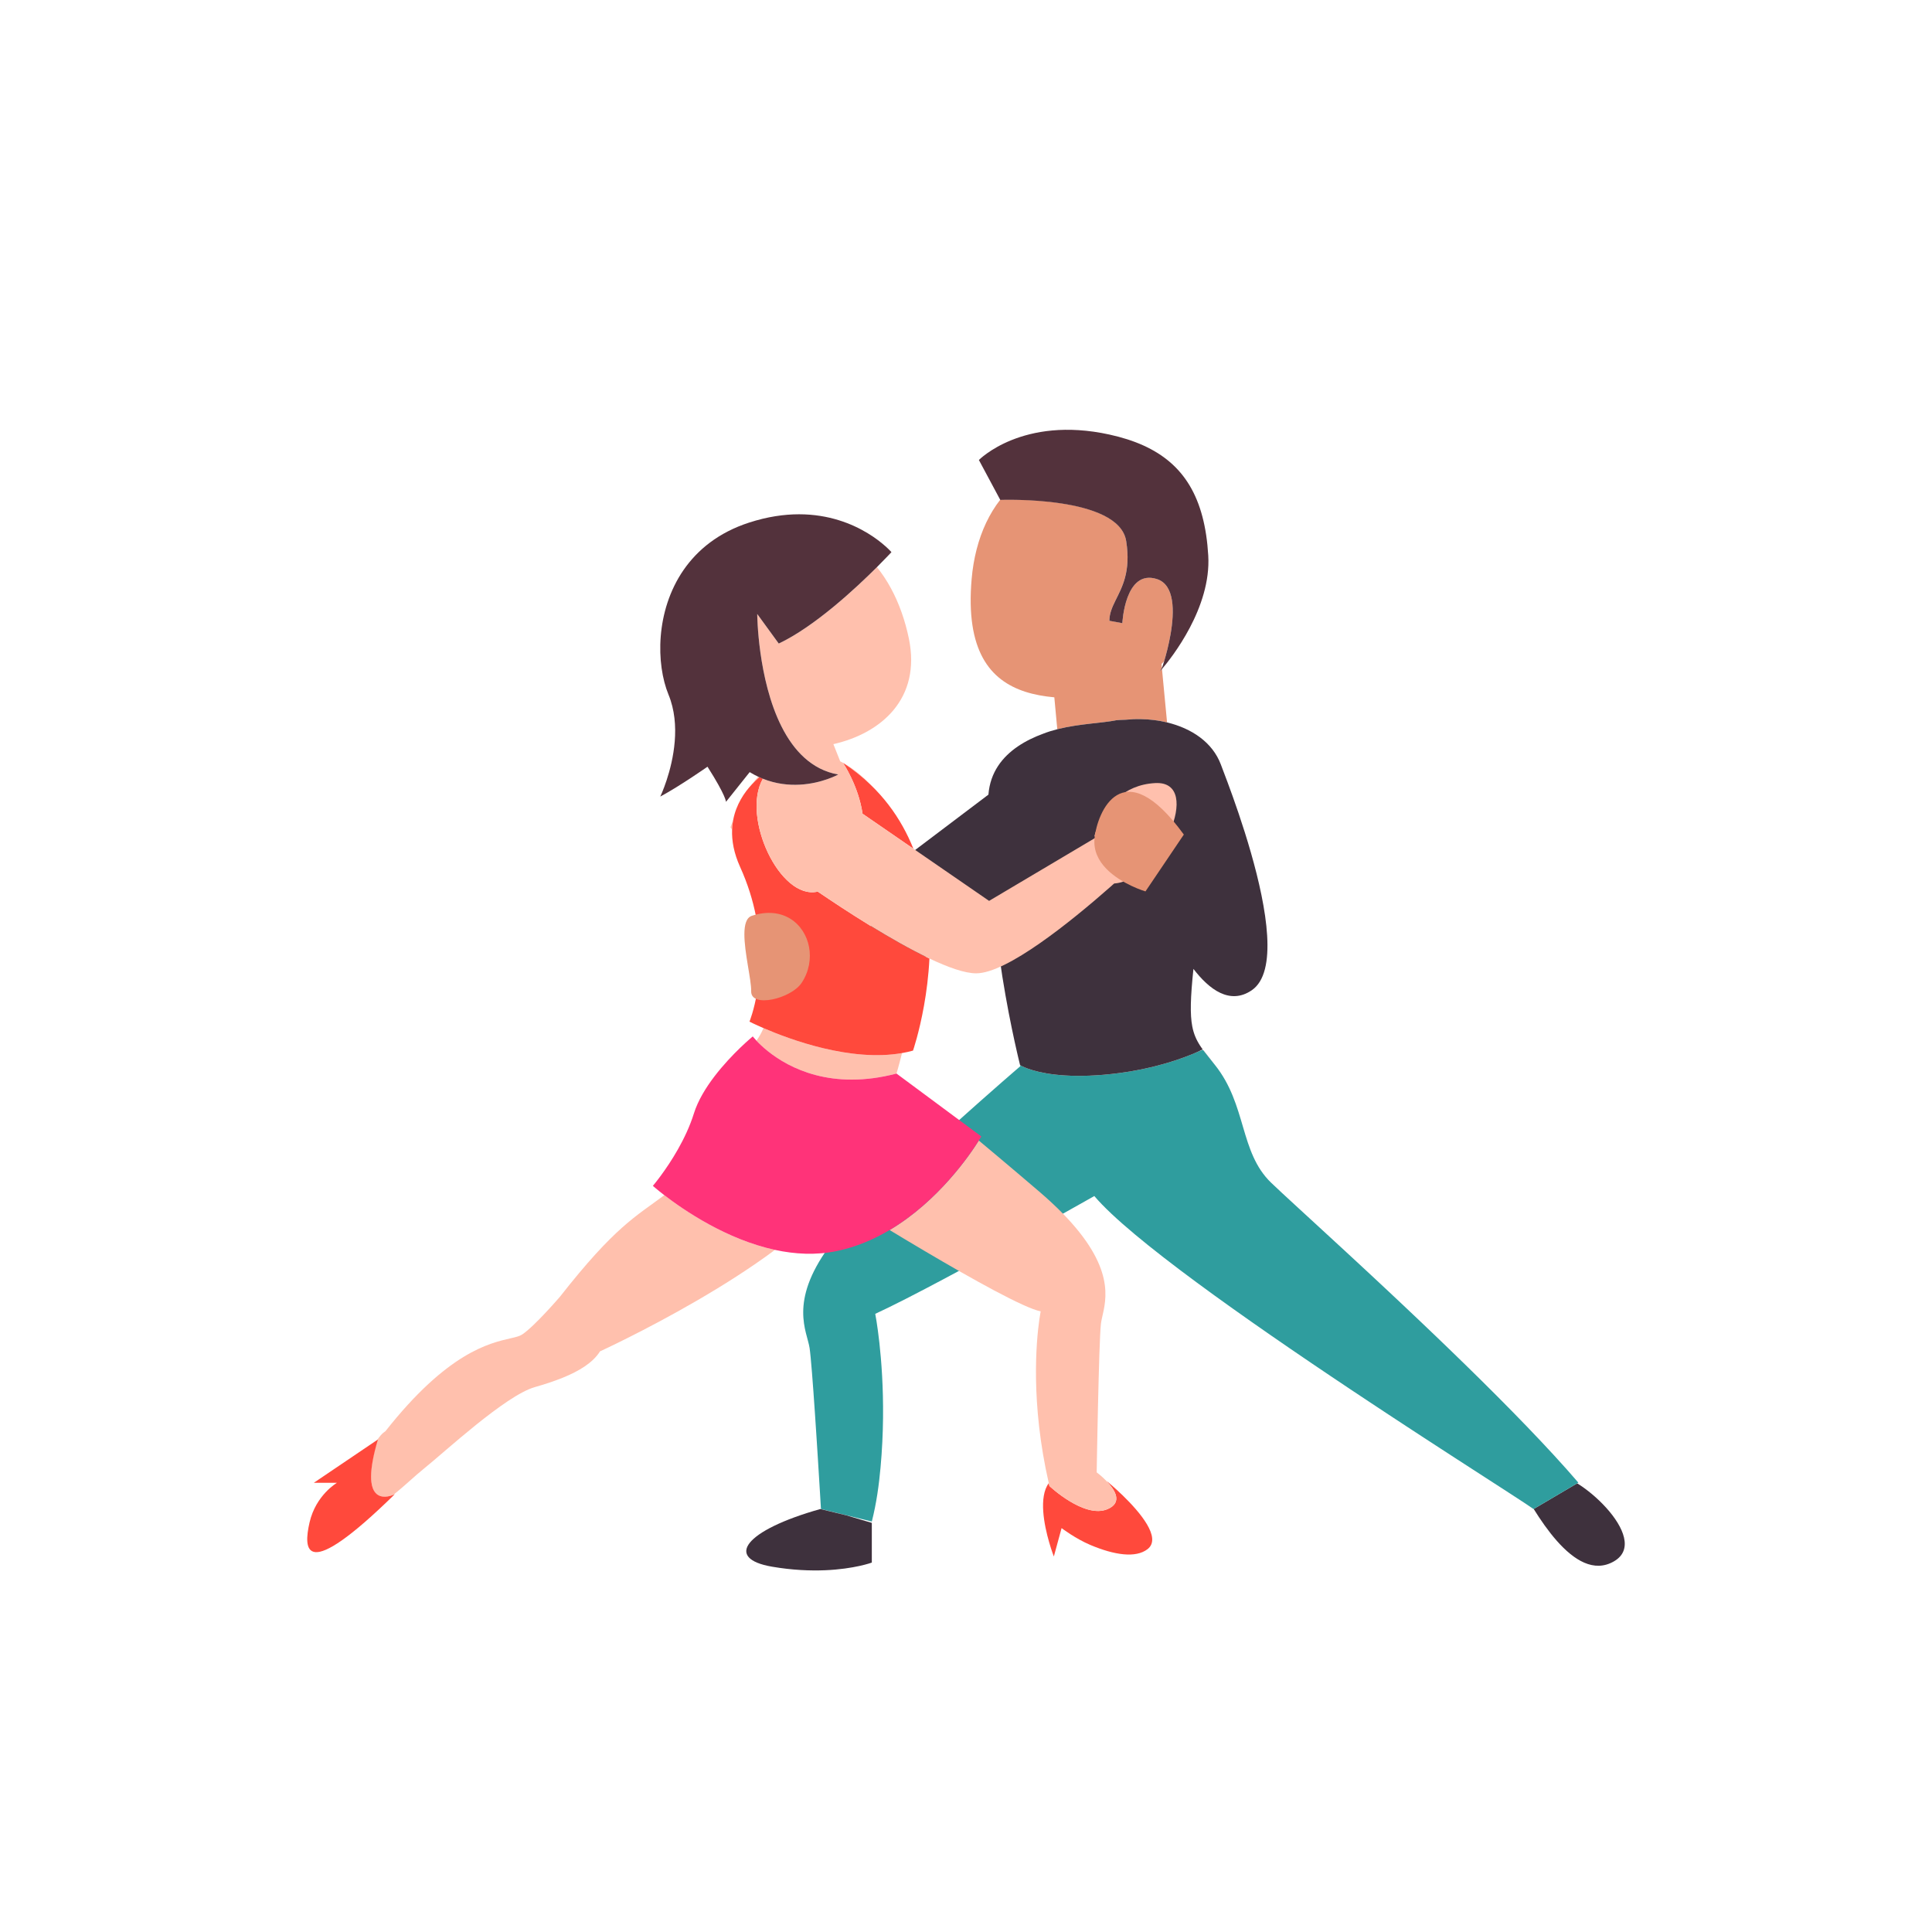 <svg xmlns="http://www.w3.org/2000/svg" viewBox="0.0 0.0 256.0 256.0" height="256.0px" width="256.0px"><path fill="#3E313D" fill-opacity="1.0"  filling="0" d="M208.988 196.549 L206.105 198.247 L203.222 199.946 C203.667 200.659 204.148 201.392 204.66 202.107 C205.172 202.822 205.715 203.519 206.282 204.162 C207.416 205.447 208.648 206.513 209.928 207.065 C211.209 207.617 212.538 207.654 213.868 206.88 C215.162 206.127 215.482 204.996 215.189 203.733 C214.896 202.47 213.992 201.075 212.837 199.795 C212.26 199.156 211.62 198.545 210.964 197.993 C210.307 197.442 209.633 196.95 208.988 196.549"></path>
<path fill="#E69475" fill-opacity="1.0"  filling="0" d="M147.893 95.437 C148.111 95.404 148.568 95.388 149.077 95.375 C149.786 95.302 150.458 95.274 151.129 95.285 C152.34 95.307 153.518 95.452 154.642 95.724 L154.305 92.186 L153.969 88.649 C153.798 88.849 153.699 88.958 153.699 88.958 L153.952 88.475 L153.905 87.983 C154.021 87.864 154.138 87.746 154.251 87.624 C154.485 86.845 154.854 85.502 155.11 84.015 C155.366 82.527 155.508 80.896 155.289 79.541 C155.069 78.186 154.489 77.108 153.298 76.725 C152.236 76.384 151.418 76.579 150.789 77.063 C150.16 77.547 149.72 78.32 149.413 79.136 C148.799 80.768 148.716 82.57 148.716 82.57 L146.998 82.25 C147.002 81.29 147.357 80.472 147.794 79.583 C148.231 78.694 148.75 77.734 149.079 76.49 C149.408 75.245 149.548 73.717 149.228 71.69 C148.988 70.171 147.826 69.069 146.219 68.271 C145.415 67.871 144.499 67.548 143.532 67.286 C142.564 67.025 141.545 66.825 140.532 66.672 C139.52 66.52 138.515 66.415 137.577 66.343 C136.639 66.271 135.767 66.233 135.022 66.213 C133.532 66.175 132.546 66.212 132.541 66.212 C131.821 67.132 131.199 68.152 130.676 69.253 C130.154 70.355 129.731 71.539 129.409 72.788 C129.087 74.037 128.866 75.351 128.748 76.714 C128.645 77.897 128.605 78.994 128.624 80.012 C128.642 81.029 128.719 81.967 128.849 82.83 C129.109 84.557 129.582 85.989 130.229 87.172 C130.876 88.355 131.697 89.29 132.654 90.024 C133.611 90.758 134.702 91.292 135.89 91.672 C137.078 92.052 138.363 92.278 139.704 92.399 L140.095 96.627 C141.559 96.255 143.082 96.05 144.453 95.891 C145.824 95.733 147.041 95.621 147.893 95.437"></path>
<path fill="#2F9D9E" fill-opacity="1.0"  filling="0" d="M158.845 138.275 C158.9 138.365 158.955 138.455 159.013 138.546 C158.955 138.456 158.899 138.365 158.845 138.275"></path>
<path fill="#2F9D9E" fill-opacity="1.0"  filling="0" d="M158.395 137.389 C158.432 137.478 158.471 137.567 158.513 137.654 C158.472 137.567 158.432 137.478 158.395 137.389"></path>
<path fill="#2F9D9E" fill-opacity="1.0"  filling="0" d="M159.363 139.054 C159.363 139.053 159.368 139.059 159.369 139.061 C159.315 138.987 159.262 138.913 159.211 138.84 C159.26 138.911 159.311 138.982 159.363 139.054"></path>
<path fill="#2F9D9E" fill-opacity="1.0"  filling="0" d="M209.141 196.458 C208.156 195.31 207.082 194.105 205.937 192.859 C205.365 192.236 204.775 191.602 204.17 190.961 C203.565 190.319 202.945 189.668 202.312 189.011 C201.679 188.354 201.034 187.69 200.378 187.022 C199.722 186.354 199.056 185.68 198.382 185.005 C197.708 184.329 197.027 183.65 196.339 182.97 C195.652 182.29 194.959 181.61 194.263 180.93 C193.568 180.25 192.869 179.571 192.169 178.895 C191.47 178.219 190.77 177.546 190.071 176.877 C189.373 176.208 188.677 175.544 187.984 174.887 C187.292 174.23 186.604 173.579 185.922 172.936 C185.241 172.294 184.566 171.66 183.9 171.036 C183.234 170.413 182.577 169.799 181.932 169.198 C181.287 168.597 180.653 168.008 180.033 167.433 C179.413 166.859 178.806 166.298 178.216 165.753 C177.037 164.663 175.922 163.637 174.891 162.691 C173.861 161.744 172.915 160.876 172.073 160.101 C171.231 159.327 170.492 158.647 169.877 158.076 C169.262 157.505 168.769 157.042 168.419 156.704 C167.371 155.691 166.647 154.54 166.085 153.301 C165.522 152.062 165.121 150.735 164.718 149.369 C164.315 148.003 163.911 146.598 163.341 145.203 C162.772 143.808 162.037 142.423 160.975 141.098 C160.876 140.974 160.779 140.853 160.684 140.737 C160.53 140.546 160.475 140.477 160.42 140.41 C160.31 140.274 160.229 140.174 160.15 140.076 C160.04 139.938 159.966 139.845 159.895 139.754 C159.789 139.619 159.719 139.53 159.652 139.442 C159.554 139.313 159.488 139.225 159.425 139.139 C159.362 139.055 158.804 139.351 157.761 139.771 C156.717 140.192 155.189 140.736 153.248 141.233 C152.278 141.482 151.204 141.718 150.037 141.922 C148.869 142.125 147.607 142.296 146.26 142.411 C144.913 142.527 143.707 142.568 142.632 142.557 C141.557 142.546 140.613 142.482 139.791 142.388 C138.148 142.198 136.992 141.884 136.246 141.617 C135.501 141.35 135.166 141.131 135.166 141.131 C135.127 140.974 135.056 140.684 134.961 140.285 C135.111 140.919 135.202 141.275 135.202 141.275 C135.202 141.275 134.993 141.453 134.588 141.802 C134.183 142.151 133.582 142.671 132.798 143.357 C132.013 144.042 131.045 144.893 129.906 145.903 C129.336 146.408 128.724 146.953 128.071 147.537 C127.417 148.121 126.723 148.743 125.989 149.404 C125.255 150.065 124.481 150.765 123.67 151.501 C122.858 152.238 122.009 153.012 121.123 153.823 C120.237 154.634 119.314 155.481 118.357 156.365 C117.4 157.248 116.408 158.168 115.383 159.122 C114.162 160.259 113.099 161.336 112.177 162.357 C111.255 163.378 110.472 164.342 109.81 165.253 C109.148 166.165 108.607 167.022 108.167 167.831 C107.727 168.639 107.388 169.397 107.132 170.109 C106.62 171.532 106.437 172.769 106.43 173.846 C106.423 174.923 106.591 175.84 106.783 176.624 C106.974 177.408 107.189 178.058 107.272 178.602 C107.356 179.145 107.466 180.325 107.59 181.865 C107.651 182.635 107.716 183.496 107.783 184.412 C107.849 185.327 107.917 186.299 107.984 187.291 C108.051 188.283 108.118 189.297 108.183 190.296 C108.248 191.296 108.311 192.282 108.37 193.22 C108.488 195.096 108.591 196.78 108.664 197.994 C108.737 199.209 108.781 199.954 108.781 199.954 L112.15 200.782 L115.52 201.611 C115.833 200.385 116.069 199.168 116.254 197.97 C116.439 196.772 116.572 195.591 116.677 194.438 C116.782 193.285 116.859 192.159 116.912 191.066 C116.966 189.974 116.996 188.914 117.007 187.894 C117.018 186.874 117.01 185.893 116.988 184.958 C116.966 184.023 116.929 183.133 116.883 182.294 C116.79 180.618 116.658 179.147 116.524 177.932 C116.389 176.717 116.251 175.756 116.148 175.1 C116.044 174.444 115.974 174.091 115.974 174.091 C117.111 173.568 118.516 172.875 120.089 172.073 C120.875 171.672 121.703 171.243 122.561 170.794 C123.419 170.345 124.306 169.876 125.211 169.395 C126.115 168.913 127.036 168.418 127.962 167.918 C128.888 167.418 129.819 166.913 130.741 166.409 C131.664 165.906 132.579 165.404 133.473 164.912 C134.368 164.42 135.242 163.937 136.084 163.471 C136.925 163.005 137.734 162.556 138.497 162.13 C139.261 161.705 139.979 161.304 140.639 160.934 C141.961 160.195 143.051 159.581 143.811 159.153 C144.571 158.724 145.001 158.48 145.001 158.48 C145.599 159.184 146.361 159.968 147.265 160.819 C148.169 161.671 149.214 162.589 150.377 163.561 C151.54 164.534 152.82 165.56 154.195 166.627 C154.882 167.161 155.592 167.705 156.323 168.257 C157.055 168.81 157.806 169.371 158.575 169.938 C159.344 170.506 160.131 171.081 160.932 171.661 C161.734 172.241 162.549 172.827 163.377 173.415 C164.204 174.004 165.043 174.597 165.891 175.192 C166.738 175.786 167.595 176.383 168.456 176.98 C169.318 177.577 170.186 178.174 171.056 178.77 C171.926 179.366 172.799 179.96 173.672 180.552 C174.545 181.144 175.417 181.733 176.286 182.317 C177.156 182.901 178.022 183.481 178.881 184.054 C179.741 184.627 180.595 185.194 181.439 185.754 C182.283 186.313 183.119 186.864 183.942 187.406 C184.765 187.948 185.576 188.48 186.371 189.002 C187.167 189.523 187.948 190.033 188.711 190.53 C189.473 191.027 190.218 191.511 190.941 191.981 C191.665 192.451 192.367 192.907 193.046 193.346 C194.403 194.225 195.664 195.039 196.805 195.776 C197.946 196.513 198.968 197.172 199.846 197.741 C200.723 198.309 201.458 198.787 202.025 199.161 C202.592 199.535 202.992 199.805 203.201 199.958 L206.095 198.254 L208.988 196.549"></path>
<path fill="#3E313D" fill-opacity="1.0"  filling="0" d="M146.26 142.411 C147.607 142.295 148.869 142.125 150.036 141.921 C151.204 141.718 152.278 141.481 153.248 141.233 C155.189 140.735 156.717 140.191 157.76 139.771 C158.804 139.351 159.362 139.054 159.363 139.054 C159.311 138.982 159.26 138.911 159.211 138.84 C159.135 138.729 159.073 138.638 159.014 138.547 C158.955 138.456 158.899 138.365 158.845 138.275 C158.78 138.164 158.731 138.077 158.683 137.99 C158.619 137.87 158.575 137.783 158.533 137.695 C158.471 137.567 158.432 137.478 158.395 137.389 C158.34 137.256 158.304 137.163 158.27 137.069 C158.222 136.933 158.19 136.835 158.16 136.734 C158.12 136.597 158.091 136.491 158.064 136.381 C158.033 136.25 158.007 136.132 157.983 136.011 C157.829 135.21 157.768 134.256 157.795 133.026 C157.822 131.796 157.937 130.29 158.137 128.384 C159.18 129.746 160.389 130.948 161.699 131.562 C163.009 132.175 164.42 132.201 165.868 131.211 C166.736 130.616 167.295 129.641 167.612 128.396 C167.929 127.152 168.004 125.639 167.904 123.97 C167.855 123.136 167.761 122.262 167.633 121.364 C167.504 120.465 167.34 119.542 167.15 118.607 C166.959 117.673 166.742 116.728 166.507 115.786 C166.271 114.844 166.017 113.906 165.754 112.984 C165.49 112.063 165.217 111.159 164.942 110.286 C164.667 109.413 164.391 108.572 164.122 107.776 C163.584 106.184 163.074 104.774 162.659 103.659 C162.245 102.543 161.927 101.722 161.772 101.308 C161.216 99.826 160.243 98.625 159.004 97.698 C157.766 96.771 156.261 96.116 154.641 95.724 C153.518 95.453 152.34 95.307 151.156 95.286 C150.458 95.274 149.786 95.303 149.121 95.371 C148.568 95.388 148.111 95.404 147.893 95.438 C147.041 95.621 145.823 95.733 144.453 95.892 C143.082 96.05 141.559 96.256 140.095 96.627 C139.448 96.792 138.811 96.988 138.206 97.227 C137.072 97.645 135.929 98.185 134.897 98.884 C133.864 99.583 132.941 100.441 132.247 101.496 C131.553 102.552 131.088 103.804 130.971 105.291 L127.71 107.755 L124.45 110.219 L121.189 112.683 L117.928 115.147 L114.668 117.611 L115.32 122.182 L115.973 126.754 L120.086 126.749 L124.198 126.745 L128.311 126.74 L132.423 126.735 C132.546 127.633 132.677 128.515 132.812 129.374 C132.948 130.233 133.088 131.068 133.23 131.871 C133.513 133.478 133.801 134.957 134.067 136.243 C134.332 137.53 134.575 138.624 134.767 139.459 C134.8 139.601 134.822 139.696 134.843 139.788 C134.88 139.948 134.895 140.01 134.909 140.07 C134.948 140.235 134.954 140.259 134.96 140.284 C135.055 140.684 135.126 140.973 135.165 141.131 C135.165 141.131 135.5 141.35 136.246 141.617 C136.991 141.883 138.147 142.197 139.791 142.387 C140.613 142.482 141.557 142.546 142.632 142.557 C143.707 142.568 144.913 142.526 146.26 142.411"></path>
<path fill="#3E313D" fill-opacity="1.0"  filling="0" d="M159.363 139.054 C159.375 139.071 159.388 139.088 159.4 139.105 C159.488 139.225 159.554 139.312 159.621 139.401 C159.719 139.529 159.789 139.618 159.86 139.709 C159.966 139.844 160.04 139.937 160.115 140.032 C160.229 140.173 160.309 140.274 160.392 140.376 C160.474 140.477 160.53 140.546 160.586 140.615 C160.779 140.853 160.876 140.973 160.975 141.097 C160.983 141.108 159.424 139.131 159.368 139.06"></path>
<path fill="#3E313D" fill-opacity="1.0"  filling="0" d="M108.762 199.969 L108.699 199.954 C107.443 200.306 106.302 200.674 105.279 201.048 C104.256 201.422 103.351 201.804 102.567 202.186 C101 202.95 99.919 203.715 99.351 204.426 C98.783 205.137 98.727 205.794 99.212 206.341 C99.696 206.888 100.72 207.325 102.311 207.597 C103.651 207.826 104.91 207.963 106.08 208.033 C107.25 208.103 108.329 208.106 109.307 208.066 C111.264 207.985 112.817 207.731 113.881 207.497 C114.945 207.264 115.52 207.051 115.52 207.051 L115.52 204.419 L115.52 201.787 L112.141 200.79 L108.762 199.969"></path>
<path fill="#53323C" fill-opacity="1.0"  filling="0" d="M149.228 71.704 C149.548 73.731 149.408 75.259 149.079 76.502 C148.75 77.746 148.232 78.704 147.795 79.592 C147.358 80.48 147.002 81.297 146.999 82.257 L148.716 82.574 C148.716 82.574 148.799 80.771 149.413 79.139 C149.721 78.323 150.161 77.55 150.789 77.066 C151.418 76.582 152.236 76.387 153.298 76.728 C154.489 77.11 155.07 78.189 155.289 79.544 C155.508 80.898 155.366 82.529 155.11 84.016 C154.855 85.504 154.486 86.847 154.252 87.626 C154.118 88.069 154.028 88.331 154.028 88.331 L153.699 88.959 C153.699 88.959 153.798 88.85 153.969 88.649 C154.285 88.278 154.851 87.585 155.517 86.646 C156.183 85.706 156.949 84.521 157.662 83.166 C158.375 81.811 159.036 80.286 159.493 78.668 C159.721 77.859 159.899 77.027 160.006 76.181 C160.114 75.335 160.151 74.475 160.1 73.611 C160.043 72.651 159.95 71.741 159.82 70.878 C159.69 70.016 159.522 69.201 159.318 68.432 C158.909 66.894 158.351 65.538 157.64 64.346 C156.928 63.154 156.064 62.127 155.042 61.246 C154.021 60.365 152.842 59.631 151.503 59.025 C150.164 58.42 148.664 57.944 146.999 57.579 C145.558 57.263 144.207 57.079 142.946 56.998 C141.685 56.917 140.514 56.94 139.433 57.039 C138.352 57.138 137.362 57.313 136.461 57.535 C135.561 57.758 134.75 58.028 134.03 58.317 C132.589 58.897 131.509 59.556 130.789 60.07 C130.068 60.583 129.708 60.952 129.708 60.952 L131.125 63.596 L132.541 66.24 C132.546 66.24 133.532 66.202 135.022 66.239 C135.768 66.258 136.639 66.296 137.577 66.367 C138.515 66.438 139.52 66.542 140.533 66.694 C141.545 66.845 142.565 67.044 143.532 67.305 C144.5 67.566 145.415 67.888 146.219 68.287 C147.827 69.084 148.988 70.185 149.228 71.704"></path>
<path fill="#FF493C" fill-opacity="1.0"  filling="0" d="M146.767 196.35 C146.767 196.35 146.732 196.333 146.674 196.306 C147.76 197.449 148.793 199.113 146.74 199.975 C145.973 200.298 145.109 200.267 144.244 200.039 C143.38 199.812 142.515 199.388 141.746 198.923 C140.207 197.994 139.053 196.904 139.053 196.904 C139.023 196.776 138.996 196.651 138.967 196.523 C138.288 197.448 138.136 198.836 138.236 200.277 C138.336 201.717 138.686 203.209 139.012 204.34 C139.338 205.472 139.639 206.244 139.639 206.244 L140.665 202.483 C140.665 202.483 142.509 203.885 144.48 204.716 C146.074 205.388 147.575 205.828 148.873 205.95 C150.171 206.072 151.267 205.876 152.051 205.274 C153.019 204.53 152.755 203.291 151.972 201.969 C151.19 200.647 149.888 199.242 148.783 198.168 C147.677 197.094 146.767 196.35 146.767 196.35"></path>
<path fill="#FFC0AD" fill-opacity="1.0"  filling="0" d="M100.617 102.985 C100.565 102.962 100.514 102.941 100.463 102.916 C100.183 103.226 99.909 103.558 99.644 103.915 C99.975 103.561 100.305 103.252 100.617 102.985"></path>
<path fill="#FFC0AD" fill-opacity="1.0"  filling="0" d="M118.789 142.251 C118.789 142.251 119.1 141.239 119.522 139.538 C118.676 139.687 117.811 139.771 116.936 139.801 C116.062 139.831 115.18 139.807 114.3 139.74 C113.42 139.673 112.543 139.563 111.679 139.421 C110.816 139.279 109.967 139.104 109.142 138.908 C107.494 138.517 105.945 138.04 104.587 137.564 C103.228 137.089 102.059 136.615 101.169 136.23 C100.902 136.86 100.586 137.406 100.237 137.896 C100.575 138.257 101.09 138.761 101.783 139.313 C102.475 139.866 103.346 140.466 104.398 141.021 C105.449 141.576 106.681 142.085 108.096 142.455 C109.51 142.825 111.107 143.056 112.889 143.053 C113.779 143.052 114.716 142.992 115.7 142.862 C116.683 142.732 117.713 142.532 118.789 142.251"></path>
<path fill="#FFC0AD" fill-opacity="1.0"  filling="0" d="M74.207 171.81 C74.207 171.81 73.37 172.786 72.325 173.901 C71.279 175.017 70.024 176.272 69.188 176.829 C68.853 177.052 68.34 177.175 67.65 177.333 C66.961 177.492 66.095 177.686 65.056 178.052 C64.016 178.418 62.803 178.955 61.417 179.801 C60.724 180.224 59.989 180.723 59.211 181.317 C58.432 181.911 57.611 182.599 56.748 183.397 C55.885 184.196 54.979 185.106 54.031 186.143 C53.083 187.181 52.093 188.347 51.061 189.657 C51.061 189.657 50.569 189.904 49.989 190.801 C49.386 192.955 49.154 194.515 49.162 195.634 C49.17 196.753 49.418 197.433 49.776 197.827 C50.492 198.616 51.646 198.267 52.112 198.078 C52.81 197.531 53.532 196.896 54.215 196.29 C54.898 195.684 55.542 195.108 56.081 194.676 C56.778 194.119 57.806 193.23 59.018 192.193 C59.623 191.674 60.275 191.119 60.953 190.549 C61.632 189.979 62.338 189.395 63.052 188.82 C63.767 188.245 64.49 187.679 65.204 187.144 C65.917 186.609 66.621 186.106 67.296 185.657 C68.647 184.76 69.885 184.08 70.861 183.801 C72.162 183.429 73.402 183.026 74.527 182.572 C75.653 182.117 76.665 181.611 77.512 181.033 C78.359 180.455 79.041 179.804 79.506 179.06 C79.506 179.06 79.876 178.891 80.539 178.574 C81.202 178.257 82.157 177.793 83.327 177.205 C84.497 176.617 85.882 175.904 87.403 175.089 C88.164 174.682 88.959 174.249 89.778 173.794 C90.598 173.338 91.441 172.86 92.3 172.362 C93.158 171.864 94.031 171.346 94.91 170.812 C95.788 170.277 96.671 169.725 97.549 169.159 C98.427 168.593 99.301 168.013 100.16 167.422 C101.019 166.831 101.864 166.228 102.684 165.617 C101.078 165.269 99.521 164.767 98.049 164.179 C96.576 163.59 95.188 162.915 93.919 162.22 C92.65 161.526 91.501 160.812 90.507 160.147 C89.513 159.483 88.674 158.866 88.025 158.366 C87.088 159.068 86.212 159.678 85.31 160.343 C84.409 161.009 83.482 161.73 82.444 162.654 C81.407 163.578 80.258 164.704 78.914 166.181 C78.242 166.92 77.521 167.746 76.74 168.678 C75.959 169.61 75.118 170.648 74.207 171.81"></path>
<path fill="#FFC0AD" fill-opacity="1.0"  filling="0" d="M111.705 101.078 C113.072 101.974 114.284 102.949 115.362 103.986 C114.188 102.75 112.956 101.777 111.705 101.078"></path>
<path fill="#FFC0AD" fill-opacity="1.0"  filling="0" d="M96.795 109.624 C96.795 109.624 96.872 109.717 97.007 109.935 C97.026 109.471 97.077 109.026 97.16 108.601 C97.035 108.933 96.912 109.272 96.795 109.624"></path>
<path fill="#FFC0AD" fill-opacity="1.0"  filling="0" d="M146.74 199.975 C148.793 199.113 147.76 197.449 146.674 196.306 C146.005 195.602 145.317 195.095 145.317 195.095 C145.317 195.095 145.335 194.023 145.365 192.376 C145.38 191.553 145.399 190.585 145.42 189.536 C145.441 188.487 145.465 187.357 145.491 186.206 C145.518 185.056 145.546 183.886 145.576 182.759 C145.606 181.631 145.637 180.546 145.67 179.566 C145.736 177.605 145.805 176.062 145.875 175.435 C145.931 174.933 146.102 174.328 146.247 173.601 C146.393 172.874 146.512 172.025 146.464 171.037 C146.416 170.048 146.2 168.92 145.674 167.633 C145.411 166.989 145.071 166.306 144.636 165.582 C144.201 164.857 143.671 164.09 143.028 163.279 C142.385 162.469 141.629 161.614 140.743 160.712 C139.856 159.811 138.84 158.863 137.675 157.867 C136.686 157.021 135.73 156.207 134.808 155.426 C133.886 154.644 132.999 153.895 132.146 153.179 C131.294 152.463 130.478 151.78 129.698 151.13 C129.408 151.593 128.929 152.326 128.272 153.224 C127.615 154.123 126.782 155.186 125.781 156.312 C124.781 157.439 123.615 158.627 122.294 159.774 C121.634 160.347 120.935 160.91 120.198 161.45 C119.462 161.99 118.688 162.506 117.878 162.987 C118.594 163.42 119.339 163.868 120.104 164.326 C120.868 164.784 121.652 165.25 122.445 165.719 C123.238 166.188 124.04 166.658 124.841 167.124 C125.642 167.589 126.441 168.05 127.229 168.498 C128.016 168.947 128.792 169.383 129.546 169.8 C130.3 170.218 131.032 170.616 131.731 170.989 C133.13 171.733 134.398 172.374 135.454 172.855 C136.51 173.336 137.352 173.657 137.899 173.762 C137.899 173.762 137.82 174.14 137.718 174.85 C137.617 175.561 137.492 176.605 137.4 177.938 C137.308 179.27 137.249 180.892 137.278 182.757 C137.293 183.69 137.33 184.684 137.396 185.733 C137.462 186.782 137.558 187.887 137.689 189.041 C137.821 190.196 137.988 191.4 138.199 192.649 C138.41 193.898 138.664 195.191 138.968 196.523 C138.997 196.651 139.023 196.776 139.053 196.904 C139.053 196.904 140.208 197.994 141.746 198.923 C142.515 199.388 143.38 199.812 144.244 200.039 C145.109 200.267 145.973 200.298 146.74 199.975"></path>
<path fill="#FF493C" fill-opacity="1.0"  filling="0" d="M50.075 190.742 L49.989 190.796 L47.186 192.691 L44.383 194.585 L41.58 196.48 L44.648 196.48 C44.648 196.48 43.951 196.882 43.149 197.737 C42.347 198.592 41.441 199.901 41.022 201.713 C40.813 202.62 40.656 203.582 40.728 204.331 C40.8 205.08 41.101 205.615 41.807 205.666 C42.512 205.716 43.624 205.281 45.316 204.091 C46.163 203.497 47.155 202.713 48.314 201.706 C49.473 200.7 50.8 199.471 52.316 197.985 C52.316 197.985 52.24 198.026 52.112 198.077 C51.647 198.266 50.492 198.616 49.776 197.827 C49.418 197.432 49.17 196.753 49.173 195.627 C49.176 194.5 49.43 192.926 50.075 190.742"></path>
<path fill="#FF3379" fill-opacity="1.0"  filling="0" d="M129.698 151.13 C129.916 150.781 130.028 150.585 130.028 150.585 L126.282 147.807 L122.535 145.029 L118.789 142.251 C117.713 142.532 116.683 142.732 115.7 142.862 C114.716 142.992 113.78 143.052 112.889 143.053 C111.107 143.056 109.51 142.825 108.096 142.455 C106.682 142.085 105.45 141.576 104.398 141.021 C103.347 140.466 102.476 139.866 101.783 139.314 C101.09 138.761 100.576 138.258 100.237 137.896 C99.911 137.547 99.747 137.329 99.747 137.329 C99.747 137.329 99.058 137.894 98.08 138.836 C97.592 139.307 97.031 139.873 96.447 140.51 C95.864 141.147 95.259 141.855 94.681 142.61 C94.103 143.366 93.554 144.17 93.081 144.997 C92.609 145.825 92.215 146.678 91.948 147.531 C91.682 148.384 91.353 149.22 90.99 150.02 C90.627 150.82 90.23 151.584 89.827 152.295 C89.021 153.718 88.191 154.926 87.563 155.78 C86.935 156.633 86.508 157.131 86.508 157.131 C86.508 157.131 87.054 157.619 88.025 158.367 C88.673 158.867 89.513 159.483 90.507 160.148 C91.501 160.813 92.65 161.526 93.919 162.221 C95.187 162.915 96.576 163.591 98.048 164.179 C99.521 164.768 101.078 165.27 102.684 165.617 C104.008 165.904 105.366 166.085 106.737 166.124 C108.108 166.162 109.493 166.057 110.871 165.771 C112.152 165.505 113.378 165.121 114.547 164.647 C115.716 164.174 116.827 163.611 117.878 162.987 C118.688 162.507 119.461 161.99 120.198 161.45 C120.934 160.91 121.634 160.347 122.294 159.774 C123.615 158.627 124.781 157.439 125.781 156.313 C126.781 155.186 127.615 154.123 128.272 153.224 C128.928 152.326 129.408 151.593 129.698 151.13"></path>
<path fill="#FF493C" fill-opacity="1.0"  filling="0" d="M119.522 139.538 C120.015 139.451 120.502 139.344 120.979 139.211 C120.979 139.211 121.182 138.623 121.466 137.583 C121.75 136.543 122.115 135.052 122.438 133.244 C122.599 132.34 122.75 131.357 122.874 130.312 C122.999 129.267 123.098 128.16 123.156 127.008 C121.906 126.415 120.587 125.721 119.253 124.975 C117.919 124.229 116.57 123.43 115.263 122.627 C113.955 121.823 112.689 121.016 111.518 120.252 C110.348 119.488 109.275 118.768 108.353 118.141 C107.104 118.435 105.845 117.964 104.703 117.013 C104.133 116.538 103.591 115.943 103.095 115.263 C102.6 114.583 102.149 113.819 101.761 113.006 C101.372 112.193 101.045 111.331 100.796 110.456 C100.546 109.582 100.375 108.693 100.297 107.828 C100.142 106.096 100.361 104.454 101.085 103.186 C100.93 103.124 100.773 103.056 100.617 102.985 C100.305 103.252 99.975 103.561 99.644 103.915 C99.119 104.477 98.596 105.148 98.156 105.93 C97.715 106.711 97.356 107.601 97.16 108.601 C97.077 109.026 97.026 109.471 97.007 109.935 C96.979 110.664 97.037 111.441 97.206 112.267 C97.376 113.093 97.658 113.967 98.076 114.891 C98.583 116.011 99.001 117.112 99.343 118.186 C99.685 119.26 99.95 120.308 100.152 121.322 C100.354 122.335 100.492 123.315 100.579 124.254 C100.666 125.192 100.703 126.09 100.701 126.938 C100.697 128.636 100.542 130.138 100.335 131.388 C100.129 132.637 99.872 133.633 99.667 134.316 C99.462 135 99.308 135.371 99.308 135.371 C99.308 135.371 99.996 135.724 101.169 136.231 C102.059 136.616 103.228 137.089 104.587 137.565 C105.945 138.04 107.494 138.517 109.142 138.909 C109.967 139.104 110.816 139.279 111.679 139.421 C112.543 139.563 113.42 139.673 114.3 139.74 C115.18 139.807 116.062 139.831 116.936 139.801 C117.81 139.771 118.676 139.687 119.522 139.538"></path>
<path fill="#FF493C" fill-opacity="1.0"  filling="0" d="M121.027 112.46 C120.622 111.449 120.151 110.452 119.604 109.479 C119.058 108.505 118.437 107.554 117.732 106.636 C117.028 105.718 116.24 104.831 115.362 103.986 C114.284 102.949 113.072 101.974 111.705 101.078 C111.709 101.086 112.222 101.848 112.801 103.071 C113.38 104.294 114.025 105.976 114.293 107.822 L117.66 110.141 L121.027 112.46"></path>
<path fill="#FFC0AD" fill-opacity="1.0"  filling="0" d="M100.337 81.355 C100.337 81.355 100.34 81.893 100.394 82.8 C100.447 83.706 100.552 84.98 100.756 86.452 C100.96 87.923 101.264 89.591 101.715 91.286 C101.941 92.133 102.203 92.987 102.509 93.825 C102.814 94.664 103.163 95.488 103.561 96.276 C103.958 97.064 104.405 97.816 104.907 98.51 C105.408 99.204 105.965 99.841 106.583 100.399 C107.201 100.957 107.88 101.436 108.626 101.814 C109.373 102.193 110.186 102.471 111.073 102.628 C111.073 102.628 110.544 102.923 109.645 103.238 C108.746 103.553 107.478 103.889 105.998 103.971 C105.258 104.012 104.466 103.99 103.64 103.871 C102.815 103.751 101.957 103.534 101.085 103.186 C100.361 104.454 100.142 106.096 100.297 107.827 C100.375 108.693 100.546 109.581 100.796 110.456 C101.045 111.331 101.372 112.193 101.761 113.006 C102.149 113.819 102.599 114.583 103.095 115.263 C103.591 115.942 104.132 116.538 104.703 117.013 C105.845 117.964 107.104 118.434 108.353 118.14 C109.275 118.768 110.348 119.488 111.518 120.252 C112.689 121.015 113.955 121.823 115.263 122.626 C116.57 123.429 117.919 124.228 119.253 124.975 C120.587 125.721 121.906 126.415 123.156 127.008 C124.4 127.598 125.574 128.089 126.624 128.432 C127.674 128.775 128.6 128.971 129.347 128.971 C130.367 128.971 131.662 128.542 133.111 127.828 C133.836 127.471 134.599 127.043 135.386 126.561 C136.173 126.079 136.983 125.543 137.803 124.972 C138.622 124.401 139.45 123.794 140.272 123.17 C141.093 122.545 141.909 121.902 142.703 121.26 C143.497 120.617 144.27 119.975 145.007 119.35 C145.744 118.725 146.444 118.118 147.093 117.547 C148.392 116.405 149.486 115.405 150.255 114.691 C151.024 113.977 151.468 113.549 151.468 113.549 L148.454 112.193 L145.44 110.837 L141.846 112.97 L138.251 115.104 L134.656 117.237 L131.061 119.371 L127.717 117.067 L124.372 114.764 L121.027 112.46 L117.66 110.141 L114.293 107.822 C114.026 105.976 113.381 104.294 112.801 103.071 C112.221 101.848 111.707 101.084 111.701 101.076 C111.578 101.007 111.454 100.94 111.33 100.877 L110.428 98.604 C112.013 98.243 113.533 97.685 114.897 96.928 C116.26 96.17 117.467 95.212 118.424 94.051 C119.381 92.889 120.088 91.524 120.453 89.952 C120.636 89.166 120.733 88.328 120.733 87.438 C120.733 86.548 120.636 85.605 120.43 84.611 C120.183 83.419 119.862 82.256 119.465 81.139 C119.069 80.022 118.598 78.951 118.053 77.947 C117.507 76.942 116.888 76.003 116.195 75.148 C115.49 75.852 114.622 76.696 113.642 77.602 C112.661 78.507 111.569 79.473 110.416 80.422 C109.263 81.371 108.05 82.302 106.828 83.137 C105.606 83.972 104.375 84.71 103.187 85.273 L100.337 81.355"></path>
<path fill="#53323C" fill-opacity="1.0"  filling="0" d="M101.085 103.186 C101.957 103.535 102.815 103.752 103.64 103.871 C104.466 103.991 105.259 104.013 105.998 103.972 C107.478 103.889 108.747 103.553 109.645 103.238 C110.544 102.923 111.073 102.628 111.073 102.628 C110.186 102.472 109.373 102.193 108.626 101.815 C107.88 101.436 107.201 100.957 106.583 100.399 C105.965 99.841 105.408 99.205 104.907 98.511 C104.405 97.816 103.958 97.065 103.561 96.277 C103.163 95.489 102.814 94.665 102.509 93.826 C102.203 92.987 101.941 92.133 101.715 91.286 C101.264 89.592 100.96 87.923 100.756 86.452 C100.552 84.981 100.447 83.706 100.394 82.8 C100.34 81.894 100.337 81.355 100.337 81.355 L103.188 85.274 C104.376 84.711 105.607 83.973 106.829 83.138 C108.051 82.303 109.264 81.372 110.417 80.423 C111.569 79.474 112.662 78.508 113.642 77.602 C114.622 76.697 115.491 75.853 116.196 75.149 C117.392 73.955 118.12 73.161 118.12 73.161 C118.12 73.161 117.85 72.848 117.322 72.378 C116.794 71.907 116.007 71.28 114.973 70.653 C113.938 70.026 112.656 69.399 111.137 68.929 C110.377 68.694 109.559 68.498 108.682 68.361 C107.806 68.224 106.871 68.145 105.88 68.145 C104.89 68.145 103.842 68.224 102.74 68.4 C101.638 68.576 100.48 68.851 99.269 69.243 C98.259 69.569 97.327 69.958 96.466 70.399 C95.606 70.84 94.818 71.334 94.098 71.872 C93.378 72.409 92.726 72.991 92.138 73.607 C91.55 74.223 91.026 74.873 90.56 75.549 C89.63 76.902 88.938 78.357 88.448 79.841 C87.958 81.325 87.671 82.839 87.552 84.31 C87.433 85.782 87.483 87.21 87.666 88.523 C87.849 89.836 88.166 91.033 88.581 92.042 C88.997 93.052 89.244 94.1 89.366 95.146 C89.489 96.192 89.487 97.236 89.406 98.236 C89.325 99.237 89.165 100.195 88.97 101.068 C88.775 101.942 88.545 102.731 88.326 103.395 C87.887 104.724 87.488 105.552 87.488 105.552 C88.811 104.84 90.376 103.85 91.61 103.038 C92.844 102.226 93.748 101.593 93.748 101.593 C94.995 103.552 95.606 104.717 95.906 105.391 C96.206 106.066 96.194 106.251 96.194 106.251 L97.766 104.28 L99.338 102.309 C99.713 102.54 100.089 102.74 100.463 102.917 C100.773 103.056 100.929 103.124 101.085 103.186"></path>
<path fill="#FFC0AD" fill-opacity="1.0"  filling="0" d="M145.032 110.743 C145.032 110.743 145.203 110.004 145.671 109.007 C146.14 108.009 146.906 106.753 148.099 105.719 C148.696 105.202 149.399 104.74 150.225 104.394 C151.051 104.047 151.999 103.816 153.086 103.761 C154.716 103.678 155.561 104.447 155.818 105.654 C156.075 106.86 155.745 108.503 155.025 110.166 C154.664 110.998 154.207 111.835 153.676 112.625 C153.146 113.415 152.543 114.158 151.892 114.802 C150.59 116.091 149.095 116.984 147.607 117.066"></path>
<path fill="#E69475" fill-opacity="1.0"  filling="0" d="M156.863 110.585 L154.322 114.351 L151.781 118.116 C151.781 118.116 150.977 117.88 149.923 117.383 C148.869 116.886 147.565 116.129 146.565 115.086 C145.565 114.044 144.869 112.716 145.032 111.079 C145.117 110.23 145.389 109.074 145.878 107.992 C146.366 106.91 147.071 105.903 148.019 105.353 C148.968 104.802 150.16 104.709 151.625 105.454 C152.357 105.826 153.158 106.408 154.03 107.247 C154.902 108.087 155.845 109.183 156.863 110.585"></path>
<path fill="#E69475" fill-opacity="1.0"  filling="0" d="M99.62 121.35 C98.89 121.59 98.642 122.53 98.635 123.76 C98.628 124.99 98.861 126.511 99.092 127.913 C99.323 129.315 99.551 130.597 99.535 131.351 C99.51 132.482 100.835 132.728 102.341 132.427 C103.847 132.126 105.533 131.279 106.228 130.224 C107.21 128.733 107.493 127.025 107.203 125.484 C106.913 123.943 106.051 122.57 104.745 121.752 C104.091 121.343 103.327 121.073 102.468 120.99 C101.608 120.907 100.654 121.01 99.62 121.35"></path></svg>